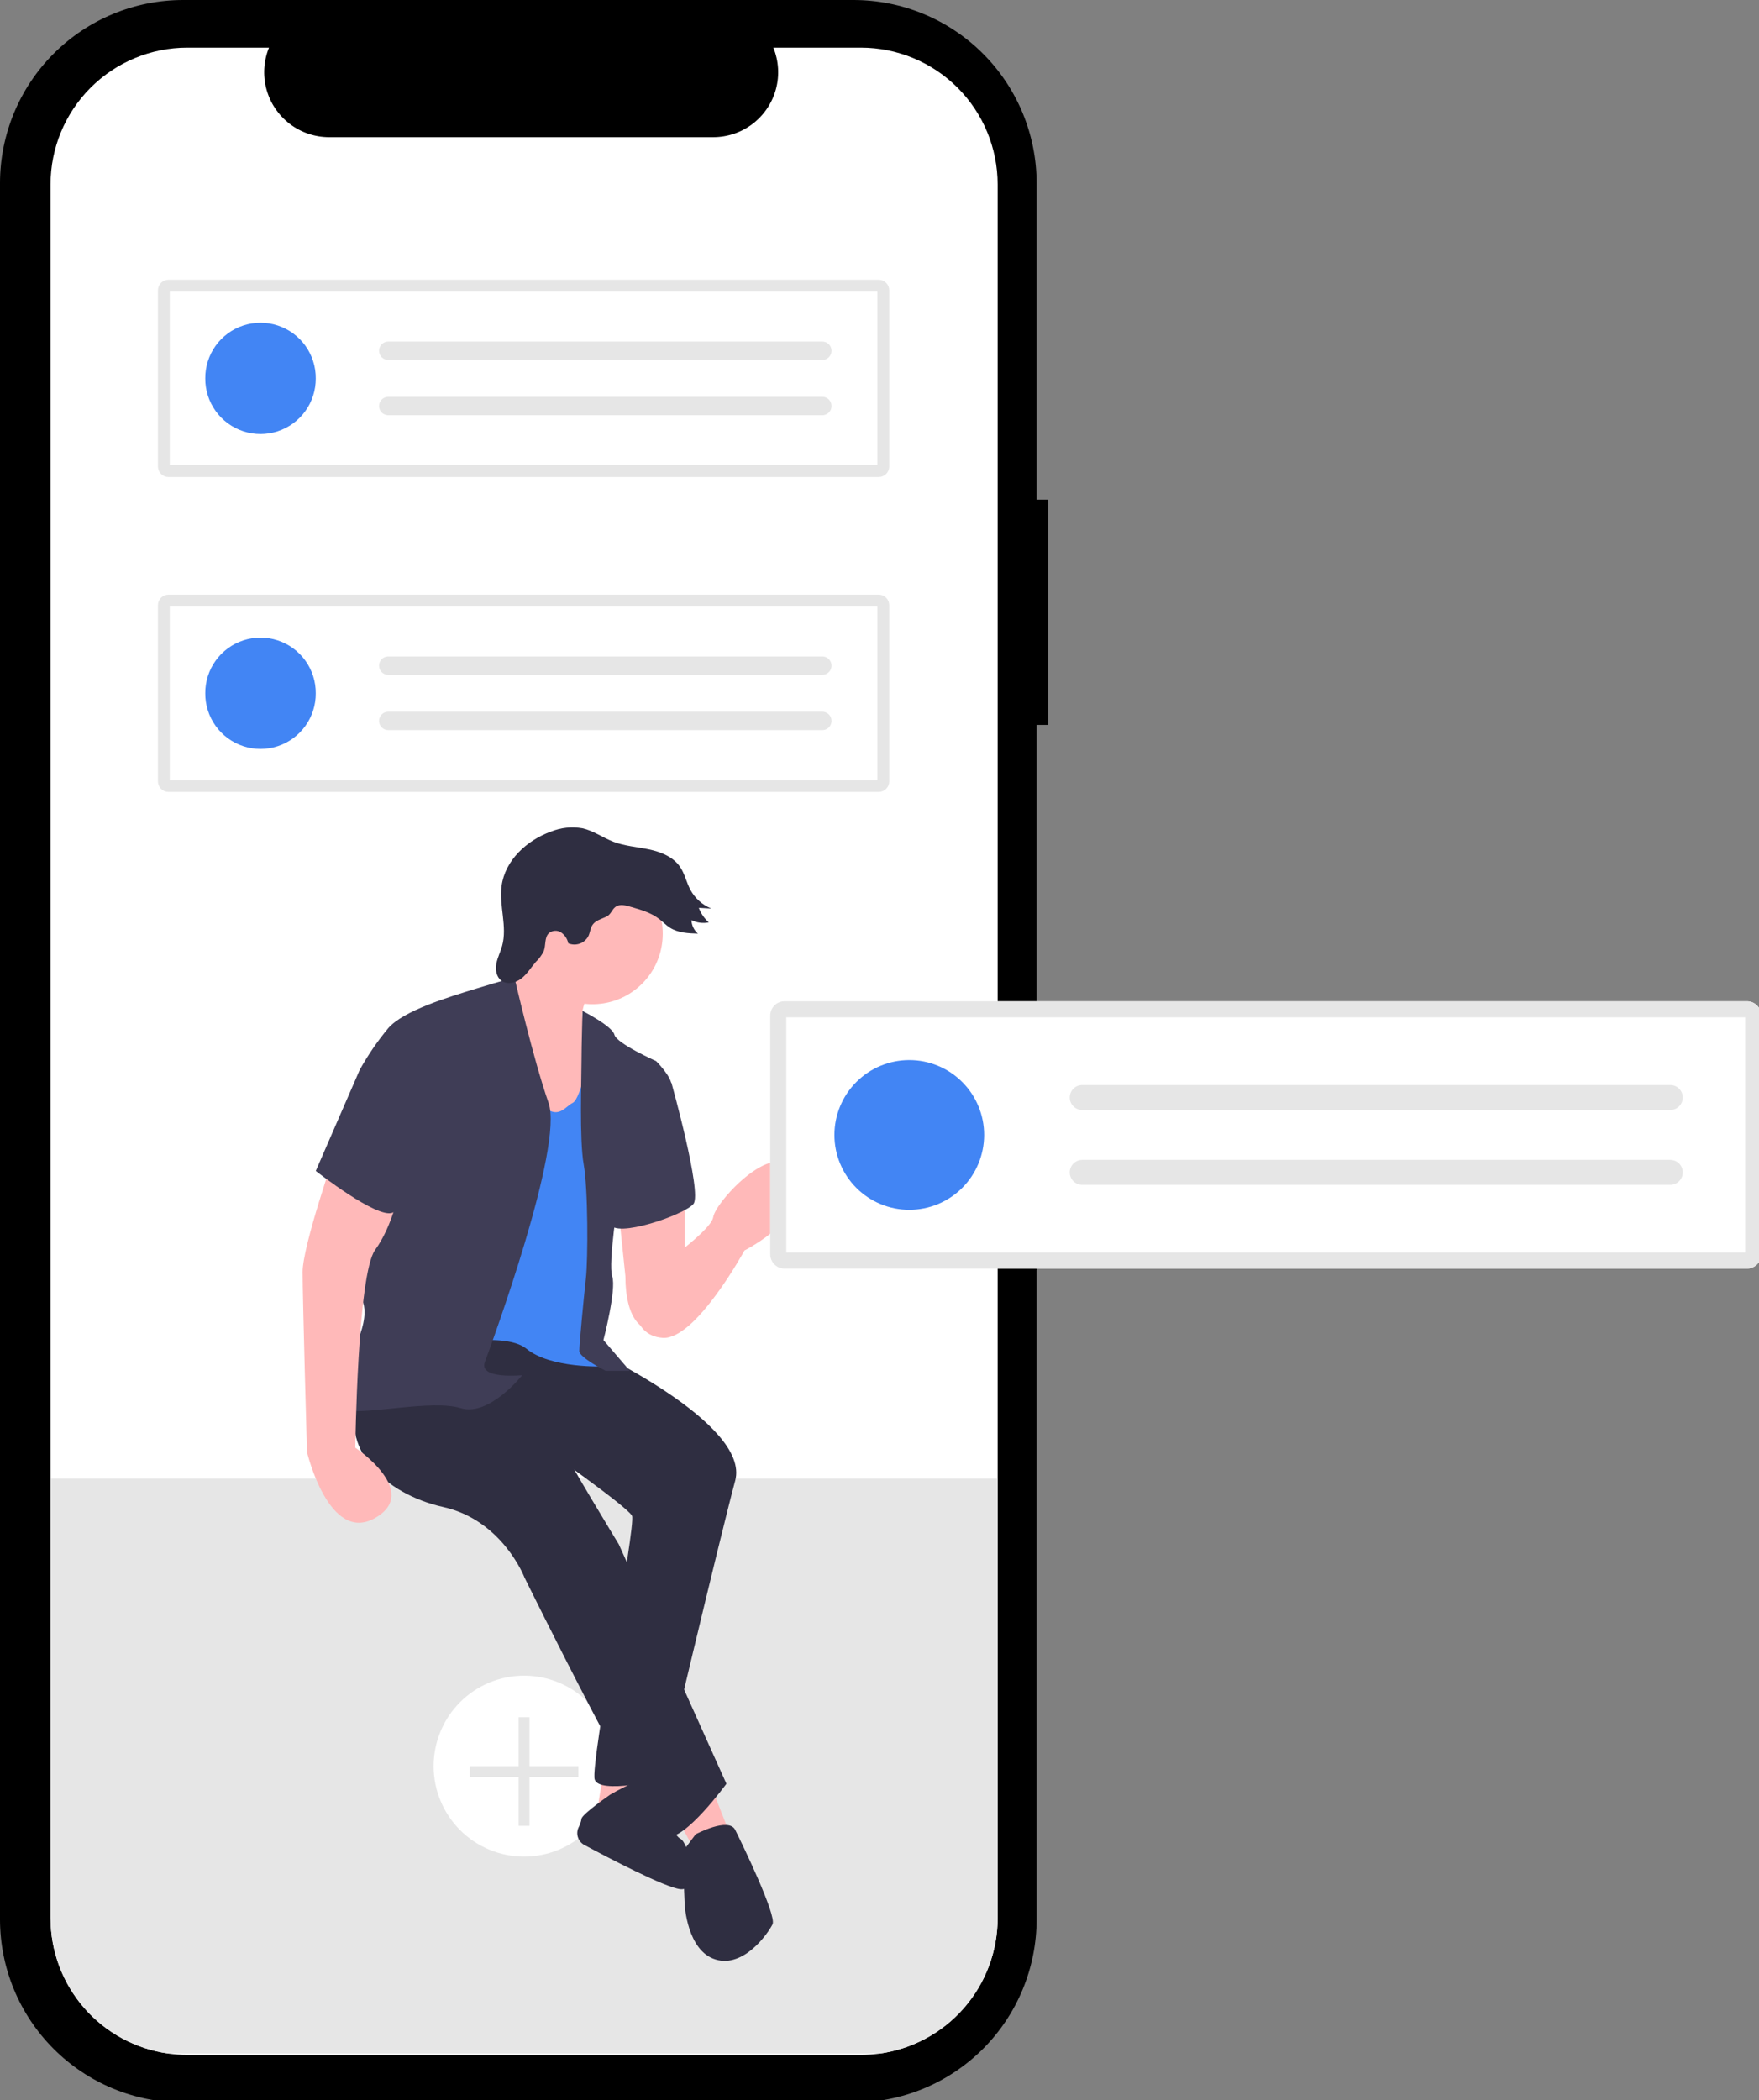 <svg
    xmlns="http://www.w3.org/2000/svg"
    viewBox="0 0 609 727"
    id="vector">
    <rect x="0" y="0" width="609" height="727" fill="#808080" stroke="none"/>
    <path
        id="path"
        d="M 362.889 172.947 L 358.89 172.947 L 358.891 63.402 C 358.891 46.593 352.207 30.456 340.321 18.57 C 328.435 6.684 312.298 0 295.489 0 L 63.402 0 C 46.593 0 30.456 6.684 18.57 18.57 C 6.684 30.456 0 46.593 0 63.402 L 0 664.376 C 0 681.185 6.684 697.322 18.57 709.208 C 30.456 721.094 46.593 727.778 63.402 727.778 L 295.488 727.778 C 312.297 727.778 328.434 721.094 340.32 709.208 C 352.206 697.322 358.89 681.185 358.89 664.376 L 358.89 250.924 L 362.889 250.924 Z"
        fill="#00000099"/>
    <path
        id="path_1"
        d="M 345.397 63.844 L 345.397 663.934 C 345.398 675.36 341.263 686.409 333.761 695.027 C 326.258 703.644 315.884 709.262 304.567 710.834 C 302.407 711.136 300.228 711.286 298.047 711.284 L 64.837 711.284 C 62.656 711.286 60.477 711.136 58.317 710.834 C 47.002 709.26 36.63 703.641 29.129 695.024 C 21.629 686.406 17.495 675.358 17.497 663.934 L 17.497 63.844 C 17.497 51.291 22.489 39.239 31.366 30.363 C 40.242 21.486 52.294 16.494 64.847 16.494 L 93.137 16.494 C 91.269 21.065 90.959 26.127 92.253 30.893 C 93.548 35.658 96.377 39.867 100.301 42.865 C 104.225 45.863 109.029 47.487 113.967 47.484 L 246.927 47.484 C 251.865 47.487 256.668 45.862 260.591 42.864 C 264.514 39.865 267.342 35.656 268.635 30.891 C 269.928 26.125 269.616 21.064 267.747 16.494 L 298.047 16.494 C 310.6 16.494 322.652 21.486 331.528 30.363 C 340.405 39.239 345.397 51.291 345.397 63.844 Z"
        fill="#ffffff"/>
    <path
        id="path_2"
        d="M 345.397 511.834 L 345.397 663.934 C 345.398 675.36 341.263 686.409 333.761 695.027 C 326.258 703.644 315.884 709.262 304.567 710.834 L 58.317 710.834 C 47.002 709.26 36.63 703.641 29.129 695.024 C 21.629 686.406 17.495 675.358 17.497 663.934 L 17.497 511.834 Z"
        fill="#e6e6e6"/>
    <path
        id="path_3"
        d="M 181.447 611.334 M 150.127 611.334 C 150.127 603.031 153.429 595.059 159.3 589.187 C 165.172 583.316 173.144 580.014 181.447 580.014 C 189.75 580.014 197.722 583.316 203.594 589.187 C 209.465 595.059 212.767 603.031 212.767 611.334 C 212.767 619.637 209.465 627.609 203.594 633.481 C 197.722 639.352 189.75 642.654 181.447 642.654 C 173.144 642.654 165.172 639.352 159.3 633.481 C 153.429 627.609 150.127 619.637 150.127 611.334"
        fill="#ffffff"/>
    <path
        id="path_4"
        d="M 200.239 611.334 L 183.327 611.334 L 183.327 594.421 L 179.568 594.421 L 179.568 611.334 L 162.655 611.334 L 162.655 615.092 L 179.568 615.092 L 179.568 632.005 L 183.327 632.005 L 183.327 615.092 L 200.239 615.092 L 200.239 611.334 Z"
        fill="#e6e6e6"/>
    <path
        id="path_5"
        d="M 237.06 414.437 L 237.06 442.568 L 222.615 459.294 C 222.615 459.294 216.533 457.013 216.533 441.807 L 214.252 419.759 Z"
        fill="#ffb9b9"/>
    <path
        id="path_6"
        d="M 222.615 442.568 C 222.615 442.568 246.184 426.602 246.944 421.28 C 247.704 415.958 269.549 392.001 275.835 406.835 C 281.767 420.834 257.767 432.834 257.767 432.834 C 257.767 432.834 240.861 463.856 229.457 463.096 C 218.053 462.336 218.053 447.89 222.615 442.568 Z"
        fill="#ffb9b9"/>
    <path
        id="path_7"
        d="M 208.93 613.633 L 206.649 627.319 L 218.814 624.277 L 218.814 613.633 L 208.93 613.633 Z"
        fill="#ffb9b9"/>
    <path
        id="path_8"
        d="M 211.211 621.236 C 211.211 621.236 225.271 612.906 225.844 616.691 C 226.417 620.476 232.499 634.921 235.54 636.442 C 238.581 637.963 242.383 654.689 235.54 653.929 C 230.24 653.34 210.802 643.174 202.306 638.619 C 201.261 638.055 200.47 637.111 200.099 635.983 C 199.728 634.855 199.803 633.626 200.31 632.552 C 200.808 631.63 201.152 630.633 201.327 629.6 C 201.327 628.078 211.211 621.236 211.211 621.236 Z"
        fill="#2f2e41"/>
    <path
        id="path_9"
        d="M 204.368 466.897 C 204.368 466.897 259.869 492.747 254.547 512.514 C 249.225 532.281 229.458 615.913 229.458 615.913 C 229.458 615.913 207.41 621.235 205.889 615.913 C 204.368 610.591 220.334 527.72 218.814 524.678 C 217.294 521.636 189.163 501.869 189.163 501.869 L 131.381 477.54 L 155.71 454.731 Z"
        fill="#2f2e41"/>
    <path
        id="path_10"
        d="M 246.184 618.195 L 253.027 635.682 L 240.862 641.004 L 233.259 627.319 L 246.184 618.195 Z"
        fill="#ffb9b9"/>
    <path
        id="path_11"
        d="M 205.128 342.21 C 205.128 342.21 198.285 351.333 203.607 355.895 C 208.929 360.457 205.128 377.183 205.128 377.183 L 198.285 396.19 L 170.915 390.868 L 170.915 359.697 L 172.436 344.491 C 172.436 344.491 186.121 331.566 187.642 321.682 C 189.163 311.798 205.128 342.21 205.128 342.21 Z"
        fill="#ffb9b9"/>
    <path
        id="path_12"
        d="M 159.511 460.815 C 159.511 460.815 195.245 500.35 195.245 501.871 C 195.245 503.392 214.252 534.563 214.252 534.563 L 251.506 617.434 C 251.506 617.434 237.061 637.201 230.978 635.681 C 224.895 634.161 181.559 545.967 181.559 545.967 C 181.559 545.967 173.956 526.2 153.428 521.638 C 132.9 517.076 116.934 501.11 124.537 482.863 C 132.14 464.616 159.511 460.815 159.511 460.815 Z"
        fill="#2f2e41"/>
    <path
        id="path_13"
        d="M 205.128 323.203 M 180.799 323.203 C 180.783 318.056 182.401 313.033 185.418 308.863 C 188.436 304.693 192.701 301.586 197.595 299.992 C 202.49 298.399 207.766 298.399 212.661 299.992 C 217.555 301.586 221.82 304.693 224.838 308.863 C 227.855 313.033 229.473 318.056 229.457 323.203 C 229.473 328.35 227.855 333.373 224.838 337.543 C 221.82 341.713 217.555 344.82 212.661 346.414 C 207.766 348.007 202.49 348.007 197.595 346.414 C 192.701 344.82 188.436 341.713 185.418 337.543 C 182.401 333.373 180.783 328.35 180.799 323.203"
        fill="#ffb9b9"/>
    <path
        id="path_14"
        d="M 204.368 362.738 C 204.368 362.738 201.327 380.225 198.286 381.745 C 195.245 383.265 192.964 388.588 186.121 380.985 C 179.278 373.382 173.196 358.176 173.196 358.176 L 149.627 387.067 L 147.346 466.897 C 147.346 466.897 173.956 460.054 182.319 466.897 C 190.682 473.74 208.929 472.979 208.929 472.979 L 205.128 457.773 L 208.169 431.923 L 207.409 408.354 L 206.649 391.628 Z"
        fill="#4285f4"/>
    <path
        id="path_15"
        d="M 201.69 349.941 C 201.69 349.941 211.971 355.135 212.732 358.176 C 213.493 361.217 227.177 367.299 227.177 367.299 C 227.177 367.299 232.499 372.621 232.499 375.662 C 232.499 378.703 214.252 413.677 214.252 413.677 C 214.252 413.677 210.451 437.246 211.971 441.808 C 213.491 446.37 208.93 463.856 208.93 463.856 L 218.053 474.5 L 209.69 474.5 C 209.69 474.5 200.567 469.938 200.567 467.657 C 200.567 465.376 202.088 449.41 202.848 442.567 C 203.608 435.724 203.608 411.395 202.088 403.032 C 200.568 394.669 201.328 372.62 201.328 367.298 C 201.328 361.976 201.69 349.941 201.69 349.941 Z"
        fill="#3f3d56"/>
    <path
        id="path_16"
        d="M 178.138 338.396 C 178.138 338.396 174.717 339.169 164.833 342.21 C 154.949 345.251 139.743 349.813 134.421 355.895 C 130.685 360.393 127.376 365.229 124.537 370.34 L 127.578 425.081 C 127.578 425.081 121.496 436.485 122.256 442.568 C 123.016 448.651 129.099 449.411 124.537 462.335 C 119.975 475.259 110.852 486.664 119.215 488.185 C 127.578 489.706 149.627 484.384 159.51 487.425 C 169.393 490.466 180.798 476.021 180.798 476.021 C 180.798 476.021 165.592 477.542 167.873 471.459 C 170.154 465.376 195.243 396.951 189.921 381.745 C 184.599 366.539 178.138 338.396 178.138 338.396 Z"
        fill="#3f3d56"/>
    <path
        id="path_17"
        d="M 228.697 371.861 L 232.498 374.902 C 232.498 374.902 243.142 412.916 240.101 416.718 C 237.06 420.52 212.731 428.883 211.21 423.561 C 209.689 418.239 228.697 371.861 228.697 371.861 Z"
        fill="#3f3d56"/>
    <path
        id="path_18"
        d="M 116.175 398.471 C 116.175 398.471 104.771 431.163 104.771 440.287 C 104.771 449.411 106.292 502.631 106.292 502.631 C 106.292 502.631 113.895 534.576 129.861 525.453 C 145.827 516.33 123.018 501.11 123.018 501.11 C 123.018 501.11 123.778 441.047 129.861 432.684 C 135.944 424.321 138.224 412.156 138.224 412.156 Z"
        fill="#ffb9b9"/>
    <path
        id="path_19"
        d="M 240.862 634.921 C 240.862 634.921 252.266 628.839 254.547 633.4 C 256.828 637.961 268.992 663.051 267.472 666.092 C 265.952 669.133 257.588 681.298 247.705 678.257 C 237.822 675.216 237.061 659.25 237.061 659.25 L 236.301 641.003 Z"
        fill="#2f2e41"/>
    <path
        id="path_20"
        d="M 209.892 317.326 C 208.216 318.115 206.228 318.586 205.175 320.11 C 204.395 321.239 204.317 322.706 203.748 323.955 C 203.127 325.191 202.057 326.145 200.757 326.62 C 199.458 327.095 198.025 327.057 196.753 326.513 C 196.442 324.999 195.561 323.661 194.293 322.777 C 193.652 322.356 192.893 322.151 192.127 322.193 C 191.362 322.235 190.63 322.522 190.039 323.011 C 188.472 324.505 189.027 327.11 188.295 329.148 C 187.609 330.581 186.664 331.876 185.509 332.968 C 183.845 334.888 182.519 337.14 180.515 338.702 C 178.511 340.264 175.472 340.941 173.481 339.362 C 171.807 338.035 171.46 335.586 171.866 333.488 C 172.272 331.39 173.281 329.459 173.849 327.4 C 175.697 320.708 172.751 313.564 173.662 306.682 C 174.83 297.864 182.325 290.898 190.691 287.875 C 194.172 286.457 197.984 286.053 201.685 286.71 C 205.511 287.564 208.779 290 212.444 291.393 C 216.363 292.883 220.624 293.143 224.724 294.014 C 228.824 294.885 233.045 296.569 235.424 300.02 C 237.084 302.427 237.654 305.417 239.03 307.997 C 240.613 310.941 243.179 313.24 246.279 314.491 L 241.944 314.244 C 242.671 316.179 243.856 317.909 245.398 319.285 C 243.366 319.7 241.252 319.42 239.397 318.492 C 239.431 319.383 239.647 320.258 240.032 321.063 C 240.417 321.867 240.963 322.584 241.636 323.169 C 238.3 323.069 234.783 322.915 231.964 321.128 C 230.583 320.253 229.458 319.034 228.158 318.042 C 225.389 315.927 221.953 314.924 218.604 313.963 C 216.845 313.458 214.729 312.756 213.138 313.888 C 211.814 314.829 211.605 316.52 209.892 317.326 Z"
        fill="#2f2e41"/>
    <path
        id="path_21"
        d="M 135.942 361.217 L 124.538 370.341 L 109.332 405.314 C 109.332 405.314 130.62 422.04 135.942 419.759 C 141.264 417.478 150.387 377.183 150.387 377.183 Z"
        fill="#3f3d56"/>
    <path
        id="path_22"
        d="M 282.028 413.938 C 282.088 413.993 282.167 414.024 282.254 414.025 C 282.34 414.027 282.429 413.999 282.507 413.945 C 282.585 413.892 282.648 413.817 282.687 413.73 C 282.725 413.644 282.737 413.551 282.72 413.466 C 282.704 413.382 282.659 413.309 282.594 413.26 C 282.534 413.205 282.455 413.174 282.368 413.173 C 282.282 413.171 282.193 413.199 282.115 413.253 C 282.037 413.306 281.974 413.381 281.935 413.468 C 281.897 413.554 281.885 413.647 281.902 413.732 C 281.918 413.816 281.963 413.889 282.028 413.938 Z"
        fill="#f2f2f2"/>
    <path
        id="path_23"
        d="M 271.614 346.588 C 270.306 346.589 269.05 347.11 268.124 348.035 C 267.199 348.961 266.678 350.217 266.677 351.525 L 266.677 434.182 C 266.678 435.49 267.199 436.746 268.124 437.672 C 269.05 438.597 270.306 439.118 271.614 439.119 L 604.831 439.118 C 606.139 439.117 607.395 438.596 608.321 437.671 C 609.246 436.745 609.767 435.489 609.768 434.181 L 609.768 351.524 C 609.767 350.216 609.246 348.96 608.321 348.034 C 607.395 347.109 606.139 346.588 604.831 346.587 Z"
        fill="#ffffff"/>
    <path
        id="path_24"
        d="M 271.614 346.588 C 270.306 346.589 269.05 347.11 268.124 348.035 C 267.199 348.961 266.678 350.217 266.677 351.525 L 266.677 434.182 C 266.678 435.49 267.199 436.746 268.124 437.672 C 269.05 438.597 270.306 439.118 271.614 439.119 L 604.831 439.118 C 606.139 439.117 607.395 438.596 608.321 437.671 C 609.246 436.745 609.767 435.489 609.768 434.181 L 609.768 351.524 C 609.767 350.216 609.246 348.96 608.321 348.034 C 607.395 347.109 606.139 346.588 604.831 346.587 Z"
        fill="#e6e6e6"/>
    <path
        id="path_25"
        d="M 272.231 433.564 L 604.214 433.564 L 604.214 352.142 L 272.231 352.142 Z"
        fill="#ffffff"/>
    <path
        id="path_26"
        d="M 314.809 392.853 M 288.892 392.853 C 288.892 385.982 291.624 379.385 296.483 374.527 C 301.341 369.668 307.938 366.936 314.809 366.936 C 321.68 366.936 328.277 369.668 333.135 374.527 C 337.994 379.385 340.726 385.982 340.726 392.853 C 340.726 399.724 337.994 406.321 333.135 411.179 C 328.277 416.038 321.68 418.77 314.809 418.77 C 307.938 418.77 301.341 416.038 296.483 411.179 C 291.624 406.321 288.892 399.724 288.892 392.853"
        fill="#4285f4"/>
    <path
        id="path_27"
        d="M 374.665 375.575 C 373.522 375.579 372.426 376.036 371.619 376.845 C 370.813 377.654 370.359 378.752 370.359 379.894 C 370.359 381.037 370.813 382.135 371.619 382.944 C 372.426 383.753 373.522 384.21 374.665 384.214 L 578.297 384.214 C 579.44 384.21 580.536 383.753 581.343 382.944 C 582.149 382.135 582.603 381.037 582.603 379.894 C 582.603 378.752 582.149 377.654 581.343 376.845 C 580.536 376.036 579.44 375.579 578.297 375.575 Z"
        fill="#e6e6e6"/>
    <path
        id="path_28"
        d="M 374.665 401.492 C 373.522 401.496 372.426 401.953 371.619 402.762 C 370.813 403.571 370.359 404.669 370.359 405.812 C 370.359 406.954 370.813 408.052 371.619 408.861 C 372.426 409.67 373.522 410.127 374.665 410.131 L 578.297 410.131 C 579.44 410.127 580.536 409.67 581.343 408.861 C 582.149 408.052 582.603 406.954 582.603 405.812 C 582.603 404.669 582.149 403.571 581.343 402.762 C 580.536 401.953 579.44 401.496 578.297 401.492 Z"
        fill="#e6e6e6"/>
    <path
        id="path_29"
        d="M 58.321 96.834 C 57.356 96.835 56.429 97.219 55.746 97.902 C 55.063 98.585 54.679 99.512 54.678 100.477 L 54.678 161.475 C 54.679 162.44 55.063 163.367 55.746 164.05 C 56.429 164.733 57.356 165.117 58.321 165.118 L 304.223 165.118 C 305.188 165.117 306.115 164.733 306.798 164.05 C 307.481 163.367 307.865 162.44 307.866 161.475 L 307.866 100.477 C 307.865 99.512 307.481 98.585 306.798 97.902 C 306.115 97.219 305.188 96.835 304.223 96.834 Z"
        fill="#ffffff"/>
    <path
        id="path_30"
        d="M 58.321 96.834 C 57.356 96.835 56.429 97.219 55.746 97.902 C 55.063 98.585 54.679 99.512 54.678 100.477 L 54.678 161.475 C 54.679 162.44 55.063 163.367 55.746 164.05 C 56.429 164.733 57.356 165.117 58.321 165.118 L 304.223 165.118 C 305.188 165.117 306.115 164.733 306.798 164.05 C 307.481 163.367 307.865 162.44 307.866 161.475 L 307.866 100.477 C 307.865 99.512 307.481 98.585 306.798 97.902 C 306.115 97.219 305.188 96.835 304.223 96.834 Z"
        fill="#e6e6e6"/>
    <path
        id="path_31"
        d="M 58.776 161.02 L 303.768 161.02 L 303.768 100.932 L 58.776 100.932 Z"
        fill="#ffffff"/>
    <path
        id="path_32"
        d="M 90.197 130.976 M 71.071 130.976 C 71.042 126.919 72.304 122.956 74.675 119.663 C 77.045 116.37 80.403 113.916 84.26 112.656 C 88.117 111.397 92.276 111.397 96.133 112.656 C 99.99 113.916 103.348 116.37 105.718 119.663 C 108.089 122.956 109.351 126.919 109.322 130.976 C 109.351 135.033 108.089 138.996 105.718 142.289 C 103.348 145.582 99.99 148.036 96.133 149.296 C 92.276 150.555 88.117 150.555 84.26 149.296 C 80.403 148.036 77.045 145.582 74.675 142.289 C 72.304 138.996 71.042 135.033 71.071 130.976"
        fill="#4285f4"/>
    <path
        id="path_33"
        d="M 134.368 118.225 C 133.533 118.24 132.736 118.582 132.15 119.178 C 131.565 119.774 131.236 120.577 131.236 121.412 C 131.236 122.248 131.565 123.051 132.15 123.647 C 132.736 124.243 133.533 124.585 134.368 124.6 L 284.642 124.601 C 285.323 124.613 285.99 124.407 286.545 124.012 C 287.1 123.618 287.514 123.056 287.727 122.409 C 287.94 121.763 287.94 121.064 287.727 120.418 C 287.514 119.771 287.1 119.209 286.545 118.815 C 285.99 118.42 285.323 118.214 284.642 118.226 Z"
        fill="#e6e6e6"/>
    <path
        id="path_34"
        d="M 134.368 137.351 C 133.533 137.366 132.736 137.708 132.15 138.304 C 131.565 138.9 131.236 139.703 131.236 140.538 C 131.236 141.374 131.565 142.177 132.15 142.773 C 132.736 143.369 133.533 143.711 134.368 143.726 L 284.642 143.726 C 285.323 143.738 285.99 143.532 286.545 143.137 C 287.1 142.743 287.514 142.181 287.727 141.534 C 287.94 140.888 287.94 140.189 287.727 139.543 C 287.514 138.896 287.1 138.334 286.545 137.94 C 285.99 137.545 285.323 137.339 284.642 137.351 Z"
        fill="#e6e6e6"/>
    <path
        id="path_35"
        d="M 58.321 205.834 C 57.356 205.835 56.429 206.219 55.746 206.902 C 55.063 207.585 54.679 208.512 54.678 209.477 L 54.678 270.475 C 54.679 271.44 55.063 272.367 55.746 273.05 C 56.429 273.733 57.356 274.117 58.321 274.118 L 304.223 274.118 C 305.188 274.117 306.115 273.733 306.798 273.05 C 307.481 272.367 307.865 271.44 307.866 270.475 L 307.866 209.477 C 307.865 208.512 307.481 207.585 306.798 206.902 C 306.115 206.219 305.188 205.835 304.223 205.834 Z"
        fill="#ffffff"/>
    <path
        id="path_36"
        d="M 58.321 205.834 C 57.356 205.835 56.429 206.219 55.746 206.902 C 55.063 207.585 54.679 208.512 54.678 209.477 L 54.678 270.475 C 54.679 271.44 55.063 272.367 55.746 273.05 C 56.429 273.733 57.356 274.117 58.321 274.118 L 304.223 274.118 C 305.188 274.117 306.115 273.733 306.798 273.05 C 307.481 272.367 307.865 271.44 307.866 270.475 L 307.866 209.477 C 307.865 208.512 307.481 207.585 306.798 206.902 C 306.115 206.219 305.188 205.835 304.223 205.834 Z"
        fill="#e6e6e6"/>
    <path
        id="path_37"
        d="M 58.776 270.02 L 303.768 270.02 L 303.768 209.932 L 58.776 209.932 Z"
        fill="#ffffff"/>
    <path
        id="path_38"
        d="M 90.197 239.976 M 71.071 239.976 C 71.042 235.919 72.304 231.956 74.675 228.663 C 77.045 225.37 80.403 222.916 84.26 221.656 C 88.117 220.397 92.276 220.397 96.133 221.656 C 99.99 222.916 103.348 225.37 105.718 228.663 C 108.089 231.956 109.351 235.919 109.322 239.976 C 109.351 244.033 108.089 247.996 105.718 251.289 C 103.348 254.582 99.99 257.036 96.133 258.296 C 92.276 259.555 88.117 259.555 84.26 258.296 C 80.403 257.036 77.045 254.582 74.675 251.289 C 72.304 247.996 71.042 244.033 71.071 239.976"
        fill="#4285f4"/>
    <path
        id="path_39"
        d="M 134.368 227.225 C 133.533 227.24 132.736 227.582 132.15 228.178 C 131.565 228.774 131.236 229.577 131.236 230.412 C 131.236 231.248 131.565 232.051 132.15 232.647 C 132.736 233.243 133.533 233.585 134.368 233.6 L 284.642 233.601 C 285.323 233.613 285.99 233.407 286.545 233.012 C 287.1 232.618 287.514 232.056 287.727 231.409 C 287.94 230.763 287.94 230.064 287.727 229.418 C 287.514 228.771 287.1 228.209 286.545 227.815 C 285.99 227.42 285.323 227.214 284.642 227.226 Z"
        fill="#e6e6e6"/>
    <path
        id="path_40"
        d="M 134.368 246.351 C 133.533 246.366 132.736 246.708 132.15 247.304 C 131.565 247.9 131.236 248.703 131.236 249.538 C 131.236 250.374 131.565 251.177 132.15 251.773 C 132.736 252.369 133.533 252.711 134.368 252.726 L 284.642 252.726 C 285.323 252.738 285.99 252.532 286.545 252.137 C 287.1 251.743 287.514 251.181 287.727 250.534 C 287.94 249.888 287.94 249.189 287.727 248.543 C 287.514 247.896 287.1 247.334 286.545 246.94 C 285.99 246.545 285.323 246.339 284.642 246.351 Z"
        fill="#e6e6e6"/>
</svg>
